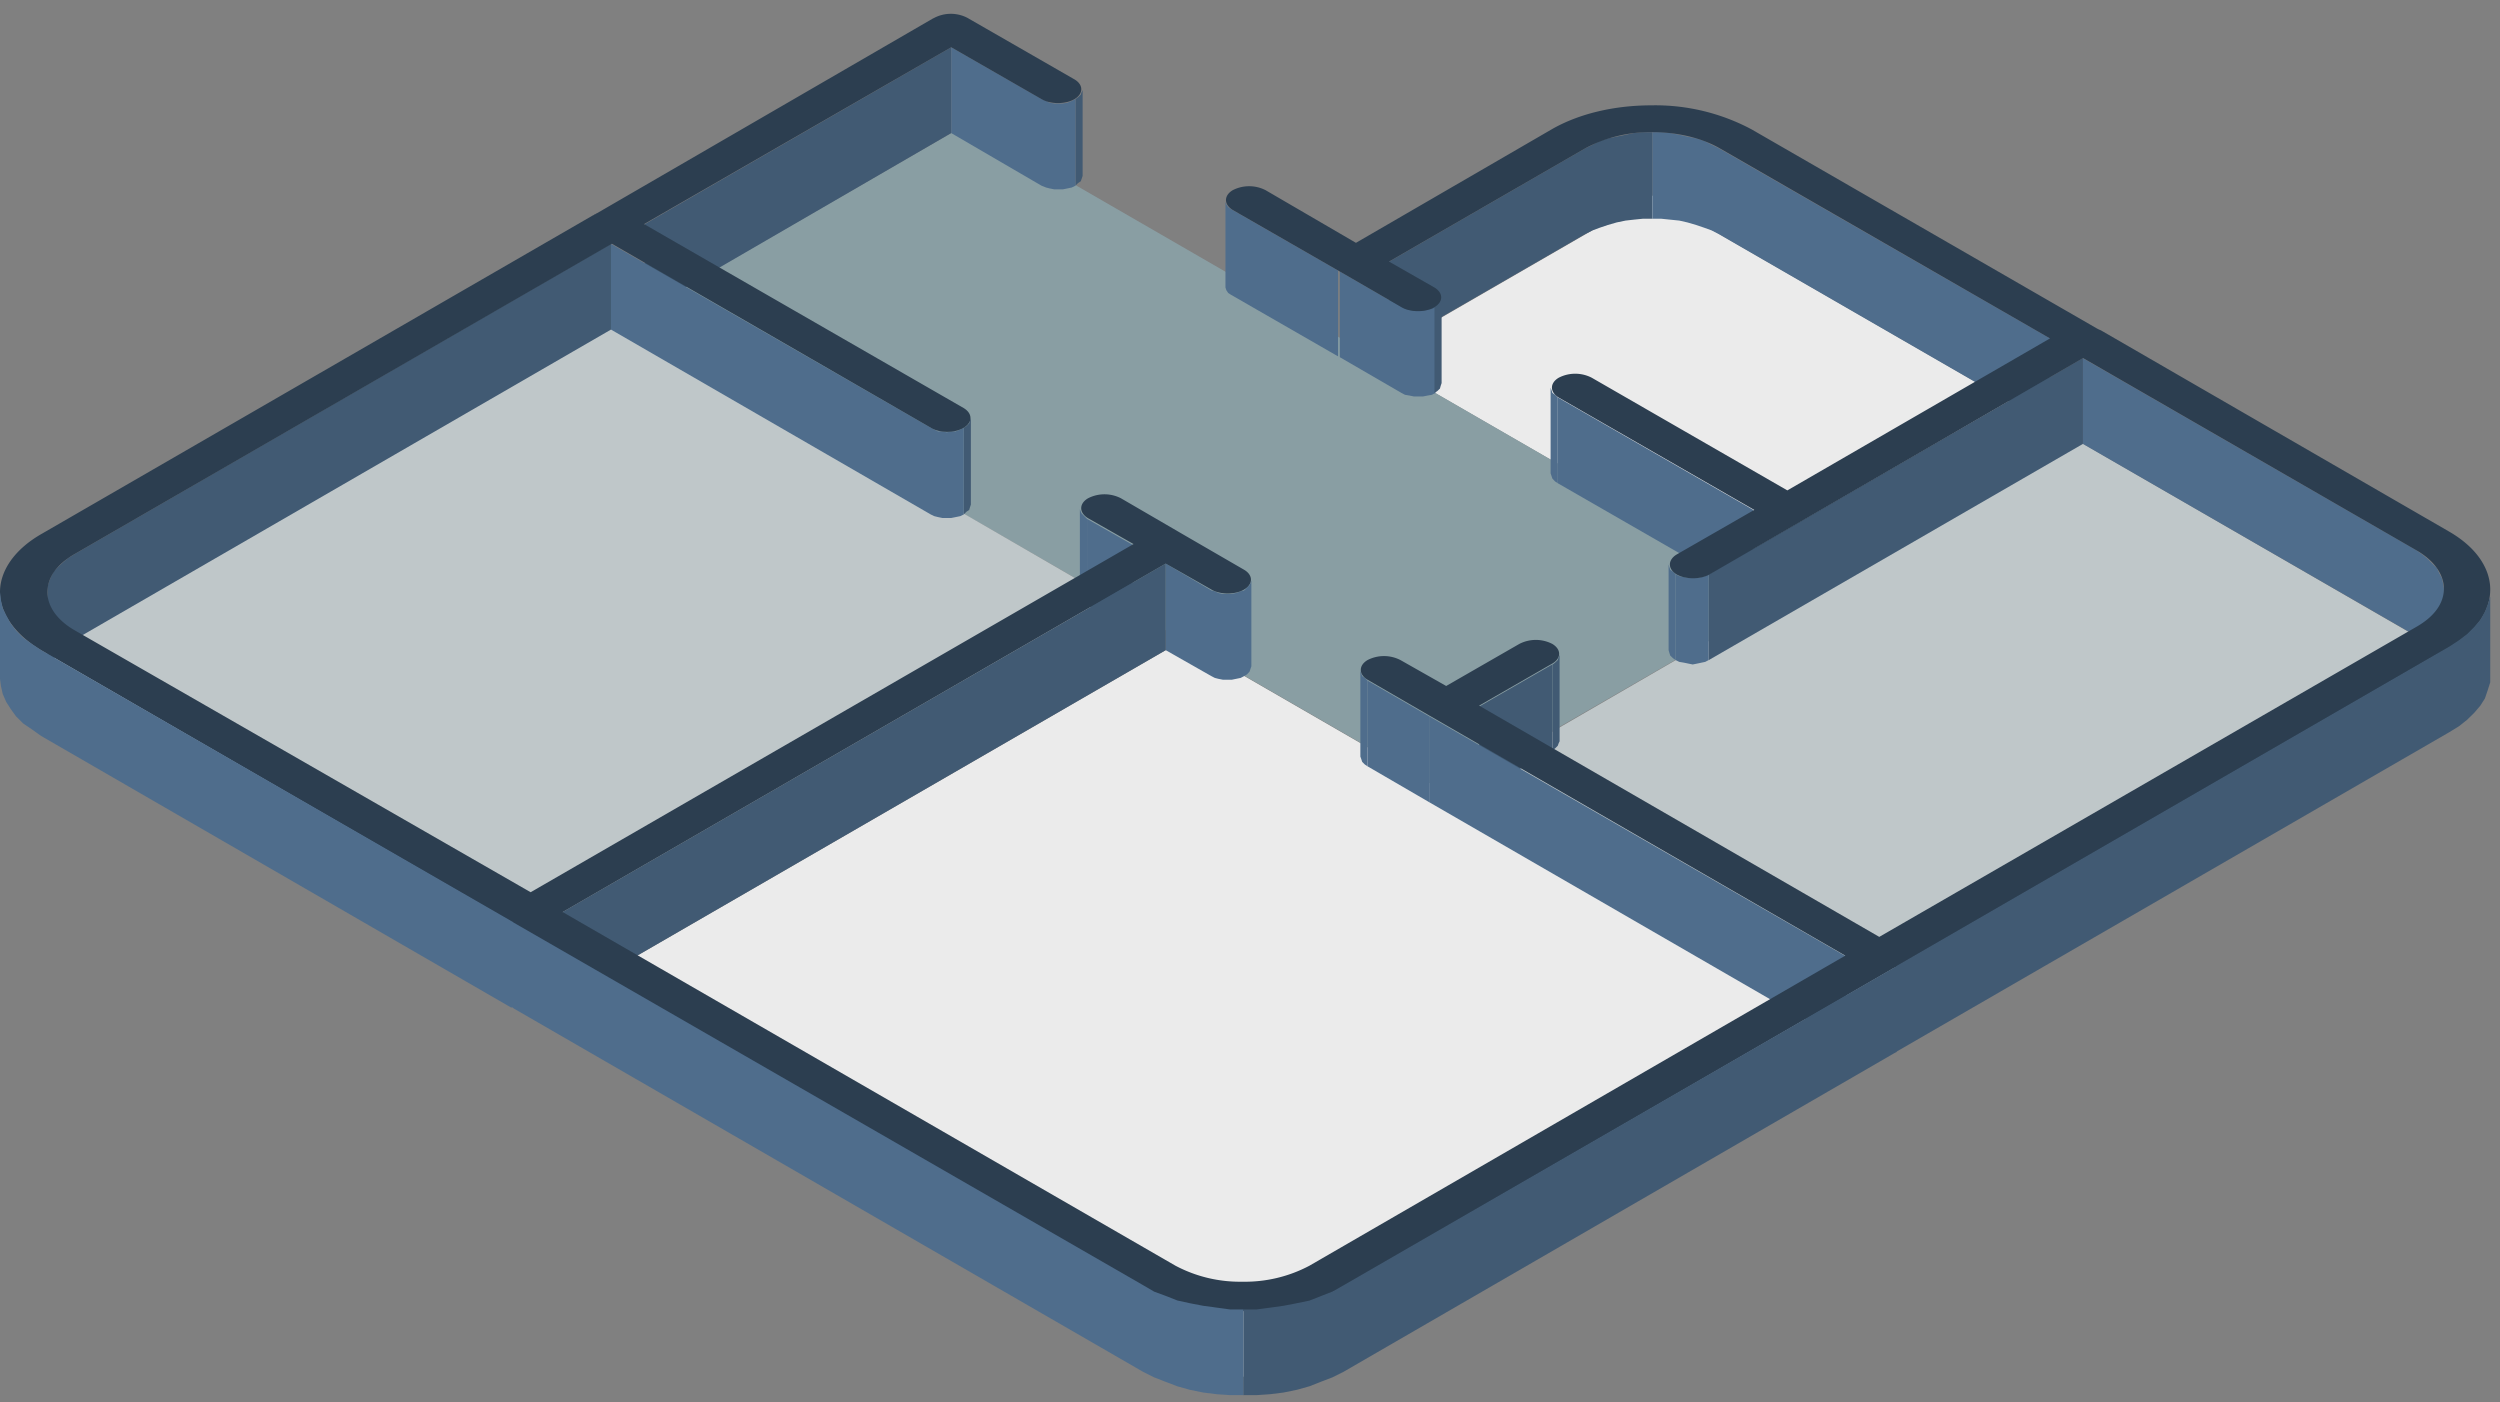 <svg xmlns="http://www.w3.org/2000/svg" xmlns:xlink="http://www.w3.org/1999/xlink" width="164" height="92" viewBox="0 0 164 92"><rect x="0" y="0" width="164" height="92" fill="#808080" stroke="none"/><defs><path id="o85xa" d="M440.4 3099.83l-18.34 10.6 27.13 15.65 18.34-10.6z"/><path id="o85xb" d="M436 3102.35l.48-.24.46-.17.53-.18.59-.17.58-.12.53-.06.59-.06h.64v-5.68h-.64l-.59.06-.53.11-.58.12-.59.12-.53.17-.46.24-.47.23-12.9 7.45v5.62z"/><path id="o85xc" d="M454.23 3154.8l-37.91 21.85a6.2 6.2 0 0 1-5.57 0l-41.83-24.14 40.66-23.5z"/><path id="o85xd" d="M426.87 3138.97l22.32-12.89-53.67-31-22.33 12.9z"/><path id="o85xe" d="M407.35 3127.72l-40.66 23.5-31.4-18.17c-1.53-.88-1.53-2.34 0-3.22l37.9-21.91z"/><path id="o85xf" d="M492.14 3132.88l-37.91 21.91-27.36-15.76 40.66-23.56 24.55 14.18c1.58.94 1.58 2.35.06 3.23z"/><path id="o85xg" d="M402.55 3093.5v5.68l.17-.17.18-.12.06-.17.06-.18v-5.63l-.06.12-.06.18-.18.17z"/><path id="o85xh" d="M402.84 3120.4v5.62l.06.18.06.17.17.12.18.18v-5.63l-.18-.18-.17-.17-.06-.12z"/><path id="o85xi" d="M429.03 3133.35v5.62l4.8-2.75v-5.63z"/><path id="o85xj" d="M468.64 3110.5v5.62l21.86 12.6.41.29.35.3.3.29.29.35.17.29.18.35.06.35.06.35v-5.68l-.06-.35-.06-.3-.18-.35-.17-.35-.3-.29-.29-.3-.35-.29-.41-.29z"/><path id="o85xk" d="M419.83 3110.43v-5.62 5.62z"/><path id="o85xl" d="M423.94 3112.78l.23.12.3.05.29.06h.58l.3-.06.29-.05.23-.12v-5.63l-.23.12-.3.06-.29.06h-.58l-.3-.06-.29-.06-.23-.12-4.05-2.34v5.62l4.05 2.35zm-11.55-6.92l.06.18.12.18.17.11 7.04 4.05v-5.63l-7.04-4.04-.17-.12-.12-.18-.06-.17z"/><path id="o85xm" d="M426.1 3107.15v5.63l.18-.12.18-.17.05-.18.06-.18v-5.62l-.06.17-.05.18-.18.12z"/><path id="o85xn" d="M444.74 3102.35l21.74 12.54v-5.69l-21.74-12.48-.47-.23-.47-.24-.53-.17-.58-.12-.53-.12-.59-.11-.58-.06h-.59v5.68h.59l.58.06.59.06.53.12.58.17.53.18.47.17z"/><path id="o85xo" d="M433.72 3112.43v5.62l.06.18.06.17.17.18.18.12v-5.63l-.18-.17-.17-.12-.06-.18z"/><path id="o85xp" d="M434.19 3113.07v5.63l12.83 7.38v-5.63z"/><path id="o85xq" d="M441.46 3124.03v5.62l.05.18.06.18.18.17.17.12v-5.63l-.17-.17-.18-.12-.06-.18z"/><path id="o85xr" d="M441.92 3124.67v5.63l.24.12.3.05.29.06.29.06.3-.06.28-.06.24-.05.23-.12v-5.63l-.23.12-.24.06-.29.06H442.75l-.3-.06-.3-.06z"/><path id="o85xs" d="M444.1 3124.67v5.63l24.54-14.18v-5.63z"/><path id="o85xt" d="M433.84 3130.6v5.62l.17-.12.18-.18.06-.17.06-.12v-5.68l-.06.17-.06.18-.18.17z"/><path id="o85xu" d="M425.75 3133.99v5.63l27.37 15.82v-5.69z"/><path id="o85xv" d="M421.24 3131v5.63l.06.17.06.18.17.17.18.12v-5.62l-.18-.18-.17-.12-.06-.17z"/><path id="o85xw" d="M421.71 3131.65v5.62l4.04 2.35v-5.63z"/><path id="o85xx" d="M403.31 3121.04v5.63l2.99 1.7v-5.63z"/><path id="o85xy" d="M408.47 3123.97v5.68l2.99 1.7.23.12.23.06.3.06h.59l.29-.06.29-.06.23-.12.18-.11.17-.18.06-.18.06-.17v-5.63l-.06.18-.06.12-.17.17-.18.18-.23.06-.3.11-.29.06h-.59l-.29-.06-.23-.11-.23-.06z"/><path id="o85xz" d="M374.3 3101.7v5.69l20.1-11.66v-5.63z"/><path id="o85xA" d="M336.92 3128.95l35.16-20.33v-5.63l-35.16 20.34-.47.29-.35.3-.3.28-.28.3-.18.35-.12.3-.11.34v5.98-.3l.11-.34.12-.36.18-.29.29-.35.3-.3.34-.29z"/><path id="o85xB" d="M395.22 3115.06v5.69l.18-.18.18-.12.05-.17.06-.18v-5.68l-.06.17-.05.18-.18.18z"/><path id="o85xC" d="M372.08 3103v5.62l20.98 12.13.23.11.24.06.29.06H394.4l.3-.06.29-.06.23-.11v-5.69l-.23.12-.3.12h-.29l-.29.06-.3-.06h-.28l-.24-.12-.23-.12z"/><path id="o85xD" d="M368.92 3146.82v5.69l39.55-22.86v-5.68z"/><path id="o85xE" d="M394.4 3090.1v5.63l5.92 3.45.3.12.23.06.3.06h.58l.3-.06.28-.06.24-.12v-5.68l-.24.12-.29.12-.3.05H401.15l-.29-.05-.23-.12-.3-.12z"/><path id="o85xF" d="M400.32 3093.5c.59.35 1.58.35 2.17 0 .59-.35.59-.94 0-1.29l-7.03-4.04a2.36 2.36 0 0 0-2.17 0l-.12.06-22.03 12.77c-.06 0-.06.06-.12.06-.05 0-.05.06-.11.06l-36.21 20.92c-1.82 1.05-2.7 2.46-2.7 3.8 0 1.35.94 2.76 2.7 3.81l30.82 17.82.06.06.05.05 41.31 23.85a13.43 13.43 0 0 0 6.57 1.58c2.4 0 4.74-.52 6.56-1.58l36.15-20.92.12-.05.12-.06 36.2-20.92c1.82-1.06 2.7-2.4 2.7-3.81 0-1.35-.88-2.75-2.7-3.8l-22.84-13.2-.12-.05-.12-.06-22.67-13.07a13.43 13.43 0 0 0-6.57-1.58c-2.4 0-4.74.53-6.56 1.58l-12.83 7.44-5.92-3.45a2.36 2.36 0 0 0-2.17 0c-.58.35-.58.93 0 1.29l7.03 4.04 4.05 2.34c.58.35 1.58.35 2.16 0 .59-.35.59-.93 0-1.29l-2.98-1.7 12.89-7.44a9.03 9.03 0 0 1 4.4-1.05c1.57 0 3.16.35 4.39 1.05l21.68 12.48-17.23 9.97-12.83-7.39a2.36 2.36 0 0 0-2.17 0c-.59.35-.59.94 0 1.3l12.83 7.37-5.1 2.93c-.58.36-.58.94 0 1.3.59.34 1.59.34 2.17 0l24.5-14.19 21.85 12.6c1.23.7 1.82 1.64 1.82 2.52 0 .94-.59 1.82-1.82 2.52l-35.22 20.33-26.25-15.17 4.8-2.76c.6-.35.6-.93 0-1.29a2.36 2.36 0 0 0-2.16 0l-4.8 2.76-3-1.7a2.36 2.36 0 0 0-2.16 0c-.59.35-.59.94 0 1.29l4.04 2.34 27.3 15.76-35.15 20.34a9.03 9.03 0 0 1-4.4 1.05 9.03 9.03 0 0 1-4.39-1.05l-40.2-23.2 39.56-22.86 2.99 1.7c.58.35 1.58.35 2.16 0 .59-.35.59-.94 0-1.29l-4.04-2.34-4.04-2.35a2.36 2.36 0 0 0-2.17 0c-.59.35-.59.94 0 1.3l2.99 1.7-39.55 22.84-29.89-17.17c-1.23-.7-1.81-1.64-1.81-2.51 0-.94.58-1.82 1.81-2.52l35.22-20.34 20.92 12.07c.58.36 1.58.36 2.16 0 .59-.35.59-.93 0-1.29l-20.97-12.07 20.15-11.6z"/><path id="o85xG" d="M413.56 3172.9v5.62h.88l.88-.06.88-.11.88-.18.82-.23.76-.3.76-.29.7-.35 36.16-20.92.12-.06.06-.06 36.2-20.92.65-.4.53-.42.47-.46.4-.47.3-.47.18-.53.17-.53V3125.61v.53l-.17.53-.18.46-.3.53-.4.47-.47.47-.53.4-.64.42-36.21 20.92-.06.06-.12.06-36.15 20.86-.7.4-.77.3-.76.3-.82.17-.88.17-.88.12-.88.12z"/><path id="o85xH" d="M332 3125.85v5.68l.06.47.12.53.23.52.3.47.34.47.47.47.59.4.59.42 30.82 17.81h.11l.06.06L407 3177l.7.35.77.3.76.29.82.23.88.18.88.11.88.06h.87v-5.62h-.87l-.88-.12-.88-.12-.88-.17-.82-.18-.76-.3-.76-.28-.7-.41-41.32-23.8-.06-.05-.11-.06-30.82-17.76-.6-.4-.58-.42-.47-.47-.35-.46-.29-.53-.23-.47-.12-.53z"/></defs><g><g transform="translate(-332 -3087)"><g><use fill="#ebebeb" xlink:href="#o85xa"/></g><g><use fill="#415a73" xlink:href="#o85xb"/></g><g><use fill="#ebebeb" xlink:href="#o85xc"/></g><g><use fill="#899ea3" xlink:href="#o85xd"/></g><g><use fill="#bfc7c9" xlink:href="#o85xe"/></g><g><use fill="#bfc7c9" xlink:href="#o85xf"/></g><g><use fill="#415a73" xlink:href="#o85xg"/></g><g><use fill="#4f6d8c" xlink:href="#o85xh"/></g><g><use fill="#415a73" xlink:href="#o85xi"/></g><g><use fill="#4f6d8c" xlink:href="#o85xj"/></g><g><use fill="#475459" xlink:href="#o85xk"/></g><g><use fill="#4f6d8c" xlink:href="#o85xl"/></g><g><use fill="#415a73" xlink:href="#o85xm"/></g><g><use fill="#4f6d8c" xlink:href="#o85xn"/></g><g><use fill="#4f6d8c" xlink:href="#o85xo"/></g><g><use fill="#4f6d8c" xlink:href="#o85xp"/></g><g><use fill="#4f6d8c" xlink:href="#o85xq"/></g><g><use fill="#4f6d8c" xlink:href="#o85xr"/></g><g><use fill="#415a73" xlink:href="#o85xs"/></g><g><use fill="#415a73" xlink:href="#o85xt"/></g><g><use fill="#4f6d8c" xlink:href="#o85xu"/></g><g><use fill="#4f6d8c" xlink:href="#o85xv"/></g><g><use fill="#4f6d8c" xlink:href="#o85xw"/></g><g><use fill="#4f6d8c" xlink:href="#o85xx"/></g><g><use fill="#4f6d8c" xlink:href="#o85xy"/></g><g><use fill="#415a73" xlink:href="#o85xz"/></g><g><use fill="#415a73" xlink:href="#o85xA"/></g><g><use fill="#415a73" xlink:href="#o85xB"/></g><g><use fill="#4f6d8c" xlink:href="#o85xC"/></g><g><use fill="#415a73" xlink:href="#o85xD"/></g><g><use fill="#4f6d8c" xlink:href="#o85xE"/></g><g><use fill="#2c3e50" xlink:href="#o85xF"/></g><g><use fill="#415a73" xlink:href="#o85xG"/></g><g><use fill="#4f6d8c" xlink:href="#o85xH"/></g></g></g></svg>
